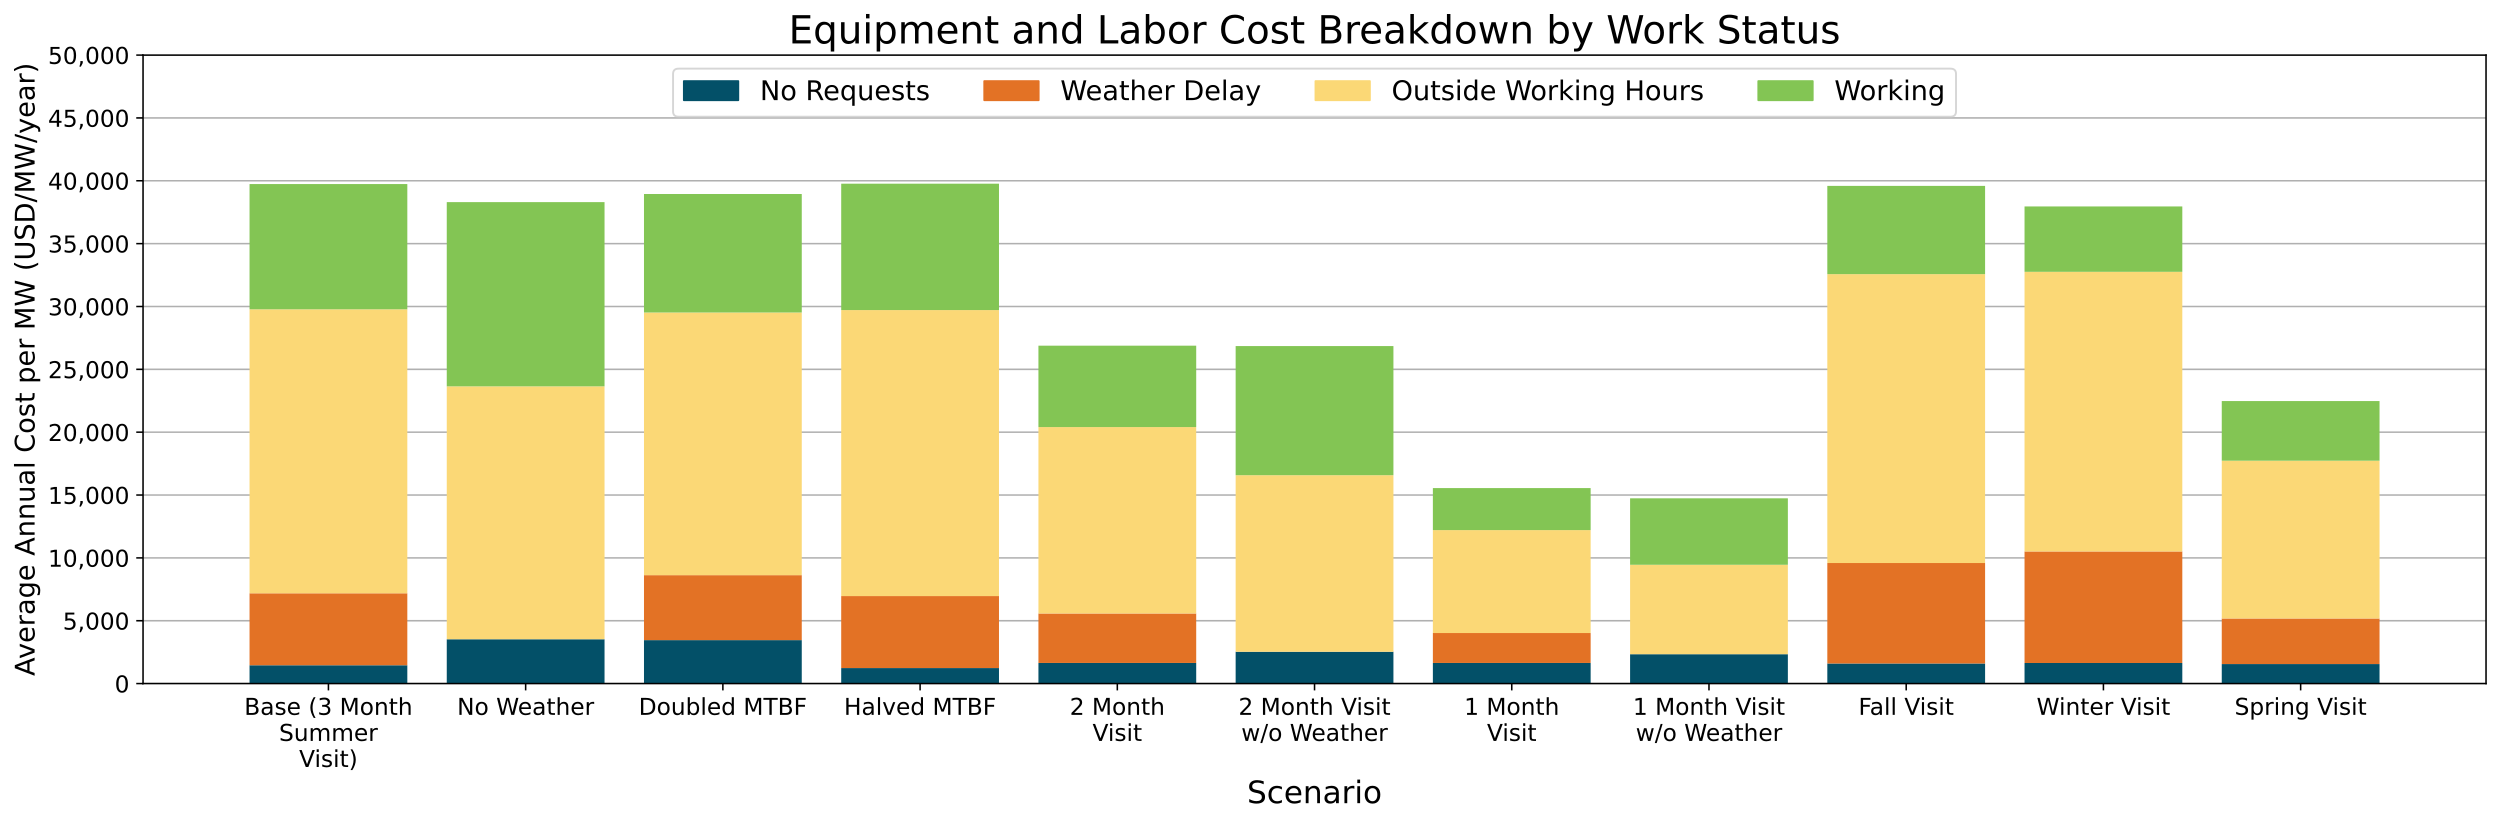 <?xml version="1.0" encoding="utf-8" standalone="no"?>
<!DOCTYPE svg PUBLIC "-//W3C//DTD SVG 1.1//EN"
  "http://www.w3.org/Graphics/SVG/1.1/DTD/svg11.dtd">
<!-- Created with matplotlib (https://matplotlib.org/) -->
<svg height="424.562pt" version="1.1" viewBox="0 0 1288.748 424.562" width="1288.748pt" xmlns="http://www.w3.org/2000/svg" xmlns:xlink="http://www.w3.org/1999/xlink">
 <defs>
  <style type="text/css">
*{stroke-linecap:butt;stroke-linejoin:round;}
  </style>
 </defs>
 <g id="figure_1">
  <g id="patch_1">
   <path d="M 0 424.562
L 1288.748 424.562
L 1288.748 0
L 0 0
z
" style="fill:#ffffff;"/>
  </g>
  <g id="axes_1">
   <g id="patch_2">
    <path d="M 73.738 352.389
L 1281.548 352.389
L 1281.548 28.397
L 73.738 28.397
z
" style="fill:#ffffff;"/>
   </g>
   <g id="matplotlib.axis_1">
    <g id="xtick_1">
     <g id="line2d_1">
      <defs>
       <path d="M 0 0
L 0 3.5
" id="m2d988ddb38" style="stroke:#000000;stroke-width:0.8;"/>
      </defs>
      <g>
       <use style="stroke:#000000;stroke-width:0.8;" x="169.306" xlink:href="#m2d988ddb38" y="352.389"/>
      </g>
     </g>
     <g id="text_1">
      <!-- Base (3 Month -->
      <defs>
       <path d="M 19.672 34.812
L 19.672 8.109
L 35.5 8.109
Q 43.453 8.109 47.281 11.406
Q 51.125 14.703 51.125 21.484
Q 51.125 28.328 47.281 31.562
Q 43.453 34.812 35.5 34.812
z
M 19.672 64.797
L 19.672 42.828
L 34.281 42.828
Q 41.5 42.828 45.031 45.531
Q 48.578 48.25 48.578 53.812
Q 48.578 59.328 45.031 62.062
Q 41.5 64.797 34.281 64.797
z
M 9.812 72.906
L 35.016 72.906
Q 46.297 72.906 52.391 68.219
Q 58.5 63.531 58.5 54.891
Q 58.5 48.188 55.375 44.234
Q 52.25 40.281 46.188 39.312
Q 53.469 37.75 57.5 32.781
Q 61.531 27.828 61.531 20.406
Q 61.531 10.641 54.891 5.312
Q 48.25 0 35.984 0
L 9.812 0
z
" id="DejaVuSans-66"/>
       <path d="M 34.281 27.484
Q 23.391 27.484 19.188 25
Q 14.984 22.516 14.984 16.5
Q 14.984 11.719 18.141 8.906
Q 21.297 6.109 26.703 6.109
Q 34.188 6.109 38.703 11.406
Q 43.219 16.703 43.219 25.484
L 43.219 27.484
z
M 52.203 31.203
L 52.203 0
L 43.219 0
L 43.219 8.297
Q 40.141 3.328 35.547 0.953
Q 30.953 -1.422 24.312 -1.422
Q 15.922 -1.422 10.953 3.297
Q 6 8.016 6 15.922
Q 6 25.141 12.172 29.828
Q 18.359 34.516 30.609 34.516
L 43.219 34.516
L 43.219 35.406
Q 43.219 41.609 39.141 45
Q 35.062 48.391 27.688 48.391
Q 23 48.391 18.547 47.266
Q 14.109 46.141 10.016 43.891
L 10.016 52.203
Q 14.938 54.109 19.578 55.047
Q 24.219 56 28.609 56
Q 40.484 56 46.344 49.844
Q 52.203 43.703 52.203 31.203
z
" id="DejaVuSans-97"/>
       <path d="M 44.281 53.078
L 44.281 44.578
Q 40.484 46.531 36.375 47.5
Q 32.281 48.484 27.875 48.484
Q 21.188 48.484 17.844 46.438
Q 14.5 44.391 14.5 40.281
Q 14.5 37.156 16.891 35.375
Q 19.281 33.594 26.516 31.984
L 29.594 31.297
Q 39.156 29.25 43.188 25.516
Q 47.219 21.781 47.219 15.094
Q 47.219 7.469 41.188 3.016
Q 35.156 -1.422 24.609 -1.422
Q 20.219 -1.422 15.453 -0.562
Q 10.688 0.297 5.422 2
L 5.422 11.281
Q 10.406 8.688 15.234 7.391
Q 20.062 6.109 24.812 6.109
Q 31.156 6.109 34.562 8.281
Q 37.984 10.453 37.984 14.406
Q 37.984 18.062 35.516 20.016
Q 33.062 21.969 24.703 23.781
L 21.578 24.516
Q 13.234 26.266 9.516 29.906
Q 5.812 33.547 5.812 39.891
Q 5.812 47.609 11.281 51.797
Q 16.75 56 26.812 56
Q 31.781 56 36.172 55.266
Q 40.578 54.547 44.281 53.078
z
" id="DejaVuSans-115"/>
       <path d="M 56.203 29.594
L 56.203 25.203
L 14.891 25.203
Q 15.484 15.922 20.484 11.062
Q 25.484 6.203 34.422 6.203
Q 39.594 6.203 44.453 7.469
Q 49.312 8.734 54.109 11.281
L 54.109 2.781
Q 49.266 0.734 44.188 -0.344
Q 39.109 -1.422 33.891 -1.422
Q 20.797 -1.422 13.156 6.188
Q 5.516 13.812 5.516 26.812
Q 5.516 40.234 12.766 48.109
Q 20.016 56 32.328 56
Q 43.359 56 49.781 48.891
Q 56.203 41.797 56.203 29.594
z
M 47.219 32.234
Q 47.125 39.594 43.094 43.984
Q 39.062 48.391 32.422 48.391
Q 24.906 48.391 20.391 44.141
Q 15.875 39.891 15.188 32.172
z
" id="DejaVuSans-101"/>
       <path id="DejaVuSans-32"/>
       <path d="M 31 75.875
Q 24.469 64.656 21.281 53.656
Q 18.109 42.672 18.109 31.391
Q 18.109 20.125 21.312 9.062
Q 24.516 -2 31 -13.188
L 23.188 -13.188
Q 15.875 -1.703 12.234 9.375
Q 8.594 20.453 8.594 31.391
Q 8.594 42.281 12.203 53.312
Q 15.828 64.359 23.188 75.875
z
" id="DejaVuSans-40"/>
       <path d="M 40.578 39.312
Q 47.656 37.797 51.625 33
Q 55.609 28.219 55.609 21.188
Q 55.609 10.406 48.188 4.484
Q 40.766 -1.422 27.094 -1.422
Q 22.516 -1.422 17.656 -0.516
Q 12.797 0.391 7.625 2.203
L 7.625 11.719
Q 11.719 9.328 16.594 8.109
Q 21.484 6.891 26.812 6.891
Q 36.078 6.891 40.938 10.547
Q 45.797 14.203 45.797 21.188
Q 45.797 27.641 41.281 31.266
Q 36.766 34.906 28.719 34.906
L 20.219 34.906
L 20.219 43.016
L 29.109 43.016
Q 36.375 43.016 40.234 45.922
Q 44.094 48.828 44.094 54.297
Q 44.094 59.906 40.109 62.906
Q 36.141 65.922 28.719 65.922
Q 24.656 65.922 20.016 65.031
Q 15.375 64.156 9.812 62.312
L 9.812 71.094
Q 15.438 72.656 20.344 73.438
Q 25.25 74.219 29.594 74.219
Q 40.828 74.219 47.359 69.109
Q 53.906 64.016 53.906 55.328
Q 53.906 49.266 50.438 45.094
Q 46.969 40.922 40.578 39.312
z
" id="DejaVuSans-51"/>
       <path d="M 9.812 72.906
L 24.516 72.906
L 43.109 23.297
L 61.812 72.906
L 76.516 72.906
L 76.516 0
L 66.891 0
L 66.891 64.016
L 48.094 14.016
L 38.188 14.016
L 19.391 64.016
L 19.391 0
L 9.812 0
z
" id="DejaVuSans-77"/>
       <path d="M 30.609 48.391
Q 23.391 48.391 19.188 42.75
Q 14.984 37.109 14.984 27.297
Q 14.984 17.484 19.156 11.844
Q 23.344 6.203 30.609 6.203
Q 37.797 6.203 41.984 11.859
Q 46.188 17.531 46.188 27.297
Q 46.188 37.016 41.984 42.703
Q 37.797 48.391 30.609 48.391
z
M 30.609 56
Q 42.328 56 49.016 48.375
Q 55.719 40.766 55.719 27.297
Q 55.719 13.875 49.016 6.219
Q 42.328 -1.422 30.609 -1.422
Q 18.844 -1.422 12.172 6.219
Q 5.516 13.875 5.516 27.297
Q 5.516 40.766 12.172 48.375
Q 18.844 56 30.609 56
z
" id="DejaVuSans-111"/>
       <path d="M 54.891 33.016
L 54.891 0
L 45.906 0
L 45.906 32.719
Q 45.906 40.484 42.875 44.328
Q 39.844 48.188 33.797 48.188
Q 26.516 48.188 22.312 43.547
Q 18.109 38.922 18.109 30.906
L 18.109 0
L 9.078 0
L 9.078 54.688
L 18.109 54.688
L 18.109 46.188
Q 21.344 51.125 25.703 53.562
Q 30.078 56 35.797 56
Q 45.219 56 50.047 50.172
Q 54.891 44.344 54.891 33.016
z
" id="DejaVuSans-110"/>
       <path d="M 18.312 70.219
L 18.312 54.688
L 36.812 54.688
L 36.812 47.703
L 18.312 47.703
L 18.312 18.016
Q 18.312 11.328 20.141 9.422
Q 21.969 7.516 27.594 7.516
L 36.812 7.516
L 36.812 0
L 27.594 0
Q 17.188 0 13.234 3.875
Q 9.281 7.766 9.281 18.016
L 9.281 47.703
L 2.688 47.703
L 2.688 54.688
L 9.281 54.688
L 9.281 70.219
z
" id="DejaVuSans-116"/>
       <path d="M 54.891 33.016
L 54.891 0
L 45.906 0
L 45.906 32.719
Q 45.906 40.484 42.875 44.328
Q 39.844 48.188 33.797 48.188
Q 26.516 48.188 22.312 43.547
Q 18.109 38.922 18.109 30.906
L 18.109 0
L 9.078 0
L 9.078 75.984
L 18.109 75.984
L 18.109 46.188
Q 21.344 51.125 25.703 53.562
Q 30.078 56 35.797 56
Q 45.219 56 50.047 50.172
Q 54.891 44.344 54.891 33.016
z
" id="DejaVuSans-104"/>
      </defs>
      <g transform="translate(125.917 368.507)scale(0.12 -0.12)">
       <use xlink:href="#DejaVuSans-66"/>
       <use x="68.604" xlink:href="#DejaVuSans-97"/>
       <use x="129.883" xlink:href="#DejaVuSans-115"/>
       <use x="181.982" xlink:href="#DejaVuSans-101"/>
       <use x="243.506" xlink:href="#DejaVuSans-32"/>
       <use x="275.293" xlink:href="#DejaVuSans-40"/>
       <use x="314.307" xlink:href="#DejaVuSans-51"/>
       <use x="377.93" xlink:href="#DejaVuSans-32"/>
       <use x="409.717" xlink:href="#DejaVuSans-77"/>
       <use x="495.996" xlink:href="#DejaVuSans-111"/>
       <use x="557.178" xlink:href="#DejaVuSans-110"/>
       <use x="620.557" xlink:href="#DejaVuSans-116"/>
       <use x="659.766" xlink:href="#DejaVuSans-104"/>
      </g>
      <!-- Summer -->
      <defs>
       <path d="M 53.516 70.516
L 53.516 60.891
Q 47.906 63.578 42.922 64.891
Q 37.938 66.219 33.297 66.219
Q 25.25 66.219 20.875 63.094
Q 16.5 59.969 16.5 54.203
Q 16.5 49.359 19.406 46.891
Q 22.312 44.438 30.422 42.922
L 36.375 41.703
Q 47.406 39.594 52.656 34.297
Q 57.906 29 57.906 20.125
Q 57.906 9.516 50.797 4.047
Q 43.703 -1.422 29.984 -1.422
Q 24.812 -1.422 18.969 -0.25
Q 13.141 0.922 6.891 3.219
L 6.891 13.375
Q 12.891 10.016 18.656 8.297
Q 24.422 6.594 29.984 6.594
Q 38.422 6.594 43.016 9.906
Q 47.609 13.234 47.609 19.391
Q 47.609 24.75 44.312 27.781
Q 41.016 30.812 33.5 32.328
L 27.484 33.5
Q 16.453 35.688 11.516 40.375
Q 6.594 45.062 6.594 53.422
Q 6.594 63.094 13.406 68.656
Q 20.219 74.219 32.172 74.219
Q 37.312 74.219 42.625 73.281
Q 47.953 72.359 53.516 70.516
z
" id="DejaVuSans-83"/>
       <path d="M 8.5 21.578
L 8.5 54.688
L 17.484 54.688
L 17.484 21.922
Q 17.484 14.156 20.5 10.266
Q 23.531 6.391 29.594 6.391
Q 36.859 6.391 41.078 11.031
Q 45.312 15.672 45.312 23.688
L 45.312 54.688
L 54.297 54.688
L 54.297 0
L 45.312 0
L 45.312 8.406
Q 42.047 3.422 37.719 1
Q 33.406 -1.422 27.688 -1.422
Q 18.266 -1.422 13.375 4.438
Q 8.5 10.297 8.5 21.578
z
M 31.109 56
z
" id="DejaVuSans-117"/>
       <path d="M 52 44.188
Q 55.375 50.25 60.062 53.125
Q 64.75 56 71.094 56
Q 79.641 56 84.281 50.016
Q 88.922 44.047 88.922 33.016
L 88.922 0
L 79.891 0
L 79.891 32.719
Q 79.891 40.578 77.094 44.375
Q 74.312 48.188 68.609 48.188
Q 61.625 48.188 57.562 43.547
Q 53.516 38.922 53.516 30.906
L 53.516 0
L 44.484 0
L 44.484 32.719
Q 44.484 40.625 41.703 44.406
Q 38.922 48.188 33.109 48.188
Q 26.219 48.188 22.156 43.531
Q 18.109 38.875 18.109 30.906
L 18.109 0
L 9.078 0
L 9.078 54.688
L 18.109 54.688
L 18.109 46.188
Q 21.188 51.219 25.484 53.609
Q 29.781 56 35.688 56
Q 41.656 56 45.828 52.969
Q 50 49.953 52 44.188
z
" id="DejaVuSans-109"/>
       <path d="M 41.109 46.297
Q 39.594 47.172 37.812 47.578
Q 36.031 48 33.891 48
Q 26.266 48 22.188 43.047
Q 18.109 38.094 18.109 28.812
L 18.109 0
L 9.078 0
L 9.078 54.688
L 18.109 54.688
L 18.109 46.188
Q 20.953 51.172 25.484 53.578
Q 30.031 56 36.531 56
Q 37.453 56 38.578 55.875
Q 39.703 55.766 41.062 55.516
z
" id="DejaVuSans-114"/>
      </defs>
      <g transform="translate(143.847 381.944)scale(0.12 -0.12)">
       <use xlink:href="#DejaVuSans-83"/>
       <use x="63.477" xlink:href="#DejaVuSans-117"/>
       <use x="126.855" xlink:href="#DejaVuSans-109"/>
       <use x="224.268" xlink:href="#DejaVuSans-109"/>
       <use x="321.68" xlink:href="#DejaVuSans-101"/>
       <use x="383.203" xlink:href="#DejaVuSans-114"/>
      </g>
      <!-- Visit) -->
      <defs>
       <path d="M 28.609 0
L 0.781 72.906
L 11.078 72.906
L 34.188 11.531
L 57.328 72.906
L 67.578 72.906
L 39.797 0
z
" id="DejaVuSans-86"/>
       <path d="M 9.422 54.688
L 18.406 54.688
L 18.406 0
L 9.422 0
z
M 9.422 75.984
L 18.406 75.984
L 18.406 64.594
L 9.422 64.594
z
" id="DejaVuSans-105"/>
       <path d="M 8.016 75.875
L 15.828 75.875
Q 23.141 64.359 26.781 53.312
Q 30.422 42.281 30.422 31.391
Q 30.422 20.453 26.781 9.375
Q 23.141 -1.703 15.828 -13.188
L 8.016 -13.188
Q 14.5 -2 17.703 9.062
Q 20.906 20.125 20.906 31.391
Q 20.906 42.672 17.703 53.656
Q 14.5 64.656 8.016 75.875
z
" id="DejaVuSans-41"/>
      </defs>
      <g transform="translate(154.184 395.382)scale(0.12 -0.12)">
       <use xlink:href="#DejaVuSans-86"/>
       <use x="66.158" xlink:href="#DejaVuSans-105"/>
       <use x="93.941" xlink:href="#DejaVuSans-115"/>
       <use x="146.041" xlink:href="#DejaVuSans-105"/>
       <use x="173.824" xlink:href="#DejaVuSans-116"/>
       <use x="213.033" xlink:href="#DejaVuSans-41"/>
      </g>
     </g>
    </g>
    <g id="xtick_2">
     <g id="line2d_2">
      <g>
       <use style="stroke:#000000;stroke-width:0.8;" x="270.973" xlink:href="#m2d988ddb38" y="352.389"/>
      </g>
     </g>
     <g id="text_2">
      <!-- No Weather -->
      <defs>
       <path d="M 9.812 72.906
L 23.094 72.906
L 55.422 11.922
L 55.422 72.906
L 64.984 72.906
L 64.984 0
L 51.703 0
L 19.391 60.984
L 19.391 0
L 9.812 0
z
" id="DejaVuSans-78"/>
       <path d="M 3.328 72.906
L 13.281 72.906
L 28.609 11.281
L 43.891 72.906
L 54.984 72.906
L 70.312 11.281
L 85.594 72.906
L 95.609 72.906
L 77.297 0
L 64.891 0
L 49.516 63.281
L 33.984 0
L 21.578 0
z
" id="DejaVuSans-87"/>
      </defs>
      <g transform="translate(235.644 368.507)scale(0.12 -0.12)">
       <use xlink:href="#DejaVuSans-78"/>
       <use x="74.805" xlink:href="#DejaVuSans-111"/>
       <use x="135.986" xlink:href="#DejaVuSans-32"/>
       <use x="167.773" xlink:href="#DejaVuSans-87"/>
       <use x="260.775" xlink:href="#DejaVuSans-101"/>
       <use x="322.299" xlink:href="#DejaVuSans-97"/>
       <use x="383.578" xlink:href="#DejaVuSans-116"/>
       <use x="422.787" xlink:href="#DejaVuSans-104"/>
       <use x="486.166" xlink:href="#DejaVuSans-101"/>
       <use x="547.689" xlink:href="#DejaVuSans-114"/>
      </g>
     </g>
    </g>
    <g id="xtick_3">
     <g id="line2d_3">
      <g>
       <use style="stroke:#000000;stroke-width:0.8;" x="372.641" xlink:href="#m2d988ddb38" y="352.389"/>
      </g>
     </g>
     <g id="text_3">
      <!-- Doubled MTBF -->
      <defs>
       <path d="M 19.672 64.797
L 19.672 8.109
L 31.594 8.109
Q 46.688 8.109 53.688 14.938
Q 60.688 21.781 60.688 36.531
Q 60.688 51.172 53.688 57.984
Q 46.688 64.797 31.594 64.797
z
M 9.812 72.906
L 30.078 72.906
Q 51.266 72.906 61.172 64.094
Q 71.094 55.281 71.094 36.531
Q 71.094 17.672 61.125 8.828
Q 51.172 0 30.078 0
L 9.812 0
z
" id="DejaVuSans-68"/>
       <path d="M 48.688 27.297
Q 48.688 37.203 44.609 42.844
Q 40.531 48.484 33.406 48.484
Q 26.266 48.484 22.188 42.844
Q 18.109 37.203 18.109 27.297
Q 18.109 17.391 22.188 11.75
Q 26.266 6.109 33.406 6.109
Q 40.531 6.109 44.609 11.75
Q 48.688 17.391 48.688 27.297
z
M 18.109 46.391
Q 20.953 51.266 25.266 53.625
Q 29.594 56 35.594 56
Q 45.562 56 51.781 48.094
Q 58.016 40.188 58.016 27.297
Q 58.016 14.406 51.781 6.484
Q 45.562 -1.422 35.594 -1.422
Q 29.594 -1.422 25.266 0.953
Q 20.953 3.328 18.109 8.203
L 18.109 0
L 9.078 0
L 9.078 75.984
L 18.109 75.984
z
" id="DejaVuSans-98"/>
       <path d="M 9.422 75.984
L 18.406 75.984
L 18.406 0
L 9.422 0
z
" id="DejaVuSans-108"/>
       <path d="M 45.406 46.391
L 45.406 75.984
L 54.391 75.984
L 54.391 0
L 45.406 0
L 45.406 8.203
Q 42.578 3.328 38.25 0.953
Q 33.938 -1.422 27.875 -1.422
Q 17.969 -1.422 11.734 6.484
Q 5.516 14.406 5.516 27.297
Q 5.516 40.188 11.734 48.094
Q 17.969 56 27.875 56
Q 33.938 56 38.25 53.625
Q 42.578 51.266 45.406 46.391
z
M 14.797 27.297
Q 14.797 17.391 18.875 11.75
Q 22.953 6.109 30.078 6.109
Q 37.203 6.109 41.297 11.75
Q 45.406 17.391 45.406 27.297
Q 45.406 37.203 41.297 42.844
Q 37.203 48.484 30.078 48.484
Q 22.953 48.484 18.875 42.844
Q 14.797 37.203 14.797 27.297
z
" id="DejaVuSans-100"/>
       <path d="M -0.297 72.906
L 61.375 72.906
L 61.375 64.594
L 35.5 64.594
L 35.5 0
L 25.594 0
L 25.594 64.594
L -0.297 64.594
z
" id="DejaVuSans-84"/>
       <path d="M 9.812 72.906
L 51.703 72.906
L 51.703 64.594
L 19.672 64.594
L 19.672 43.109
L 48.578 43.109
L 48.578 34.812
L 19.672 34.812
L 19.672 0
L 9.812 0
z
" id="DejaVuSans-70"/>
      </defs>
      <g transform="translate(329.254 368.507)scale(0.12 -0.12)">
       <use xlink:href="#DejaVuSans-68"/>
       <use x="77.002" xlink:href="#DejaVuSans-111"/>
       <use x="138.184" xlink:href="#DejaVuSans-117"/>
       <use x="201.562" xlink:href="#DejaVuSans-98"/>
       <use x="265.039" xlink:href="#DejaVuSans-108"/>
       <use x="292.822" xlink:href="#DejaVuSans-101"/>
       <use x="354.346" xlink:href="#DejaVuSans-100"/>
       <use x="417.822" xlink:href="#DejaVuSans-32"/>
       <use x="449.609" xlink:href="#DejaVuSans-77"/>
       <use x="535.889" xlink:href="#DejaVuSans-84"/>
       <use x="596.973" xlink:href="#DejaVuSans-66"/>
       <use x="665.576" xlink:href="#DejaVuSans-70"/>
      </g>
     </g>
    </g>
    <g id="xtick_4">
     <g id="line2d_4">
      <g>
       <use style="stroke:#000000;stroke-width:0.8;" x="474.308" xlink:href="#m2d988ddb38" y="352.389"/>
      </g>
     </g>
     <g id="text_4">
      <!-- Halved MTBF -->
      <defs>
       <path d="M 9.812 72.906
L 19.672 72.906
L 19.672 43.016
L 55.516 43.016
L 55.516 72.906
L 65.375 72.906
L 65.375 0
L 55.516 0
L 55.516 34.719
L 19.672 34.719
L 19.672 0
L 9.812 0
z
" id="DejaVuSans-72"/>
       <path d="M 2.984 54.688
L 12.5 54.688
L 29.594 8.797
L 46.688 54.688
L 56.203 54.688
L 35.688 0
L 23.484 0
z
" id="DejaVuSans-118"/>
      </defs>
      <g transform="translate(435.084 368.507)scale(0.12 -0.12)">
       <use xlink:href="#DejaVuSans-72"/>
       <use x="75.195" xlink:href="#DejaVuSans-97"/>
       <use x="136.475" xlink:href="#DejaVuSans-108"/>
       <use x="164.258" xlink:href="#DejaVuSans-118"/>
       <use x="223.438" xlink:href="#DejaVuSans-101"/>
       <use x="284.961" xlink:href="#DejaVuSans-100"/>
       <use x="348.438" xlink:href="#DejaVuSans-32"/>
       <use x="380.225" xlink:href="#DejaVuSans-77"/>
       <use x="466.504" xlink:href="#DejaVuSans-84"/>
       <use x="527.588" xlink:href="#DejaVuSans-66"/>
       <use x="596.191" xlink:href="#DejaVuSans-70"/>
      </g>
     </g>
    </g>
    <g id="xtick_5">
     <g id="line2d_5">
      <g>
       <use style="stroke:#000000;stroke-width:0.8;" x="575.976" xlink:href="#m2d988ddb38" y="352.389"/>
      </g>
     </g>
     <g id="text_5">
      <!-- 2 Month -->
      <defs>
       <path d="M 19.188 8.297
L 53.609 8.297
L 53.609 0
L 7.328 0
L 7.328 8.297
Q 12.938 14.109 22.625 23.891
Q 32.328 33.688 34.812 36.531
Q 39.547 41.844 41.422 45.531
Q 43.312 49.219 43.312 52.781
Q 43.312 58.594 39.234 62.25
Q 35.156 65.922 28.609 65.922
Q 23.969 65.922 18.812 64.312
Q 13.672 62.703 7.812 59.422
L 7.812 69.391
Q 13.766 71.781 18.938 73
Q 24.125 74.219 28.422 74.219
Q 39.75 74.219 46.484 68.547
Q 53.219 62.891 53.219 53.422
Q 53.219 48.922 51.531 44.891
Q 49.859 40.875 45.406 35.406
Q 44.188 33.984 37.641 27.219
Q 31.109 20.453 19.188 8.297
z
" id="DejaVuSans-50"/>
      </defs>
      <g transform="translate(551.446 368.507)scale(0.12 -0.12)">
       <use xlink:href="#DejaVuSans-50"/>
       <use x="63.623" xlink:href="#DejaVuSans-32"/>
       <use x="95.41" xlink:href="#DejaVuSans-77"/>
       <use x="181.689" xlink:href="#DejaVuSans-111"/>
       <use x="242.871" xlink:href="#DejaVuSans-110"/>
       <use x="306.25" xlink:href="#DejaVuSans-116"/>
       <use x="345.459" xlink:href="#DejaVuSans-104"/>
      </g>
      <!-- Visit -->
      <g transform="translate(563.195 381.944)scale(0.12 -0.12)">
       <use xlink:href="#DejaVuSans-86"/>
       <use x="66.158" xlink:href="#DejaVuSans-105"/>
       <use x="93.941" xlink:href="#DejaVuSans-115"/>
       <use x="146.041" xlink:href="#DejaVuSans-105"/>
       <use x="173.824" xlink:href="#DejaVuSans-116"/>
      </g>
     </g>
    </g>
    <g id="xtick_6">
     <g id="line2d_6">
      <g>
       <use style="stroke:#000000;stroke-width:0.8;" x="677.643" xlink:href="#m2d988ddb38" y="352.389"/>
      </g>
     </g>
     <g id="text_6">
      <!-- 2 Month Visit -->
      <g transform="translate(638.426 368.507)scale(0.12 -0.12)">
       <use xlink:href="#DejaVuSans-50"/>
       <use x="63.623" xlink:href="#DejaVuSans-32"/>
       <use x="95.41" xlink:href="#DejaVuSans-77"/>
       <use x="181.689" xlink:href="#DejaVuSans-111"/>
       <use x="242.871" xlink:href="#DejaVuSans-110"/>
       <use x="306.25" xlink:href="#DejaVuSans-116"/>
       <use x="345.459" xlink:href="#DejaVuSans-104"/>
       <use x="408.838" xlink:href="#DejaVuSans-32"/>
       <use x="440.625" xlink:href="#DejaVuSans-86"/>
       <use x="506.783" xlink:href="#DejaVuSans-105"/>
       <use x="534.566" xlink:href="#DejaVuSans-115"/>
       <use x="586.666" xlink:href="#DejaVuSans-105"/>
       <use x="614.449" xlink:href="#DejaVuSans-116"/>
      </g>
      <!-- w/o Weather -->
      <defs>
       <path d="M 4.203 54.688
L 13.188 54.688
L 24.422 12.016
L 35.594 54.688
L 46.188 54.688
L 57.422 12.016
L 68.609 54.688
L 77.594 54.688
L 63.281 0
L 52.688 0
L 40.922 44.828
L 29.109 0
L 18.5 0
z
" id="DejaVuSans-119"/>
       <path d="M 25.391 72.906
L 33.688 72.906
L 8.297 -9.281
L 0 -9.281
z
" id="DejaVuSans-47"/>
      </defs>
      <g transform="translate(639.875 381.944)scale(0.12 -0.12)">
       <use xlink:href="#DejaVuSans-119"/>
       <use x="81.787" xlink:href="#DejaVuSans-47"/>
       <use x="115.479" xlink:href="#DejaVuSans-111"/>
       <use x="176.66" xlink:href="#DejaVuSans-32"/>
       <use x="208.447" xlink:href="#DejaVuSans-87"/>
       <use x="301.449" xlink:href="#DejaVuSans-101"/>
       <use x="362.973" xlink:href="#DejaVuSans-97"/>
       <use x="424.252" xlink:href="#DejaVuSans-116"/>
       <use x="463.461" xlink:href="#DejaVuSans-104"/>
       <use x="526.84" xlink:href="#DejaVuSans-101"/>
       <use x="588.363" xlink:href="#DejaVuSans-114"/>
      </g>
     </g>
    </g>
    <g id="xtick_7">
     <g id="line2d_7">
      <g>
       <use style="stroke:#000000;stroke-width:0.8;" x="779.311" xlink:href="#m2d988ddb38" y="352.389"/>
      </g>
     </g>
     <g id="text_7">
      <!-- 1 Month -->
      <defs>
       <path d="M 12.406 8.297
L 28.516 8.297
L 28.516 63.922
L 10.984 60.406
L 10.984 69.391
L 28.422 72.906
L 38.281 72.906
L 38.281 8.297
L 54.391 8.297
L 54.391 0
L 12.406 0
z
" id="DejaVuSans-49"/>
      </defs>
      <g transform="translate(754.781 368.507)scale(0.12 -0.12)">
       <use xlink:href="#DejaVuSans-49"/>
       <use x="63.623" xlink:href="#DejaVuSans-32"/>
       <use x="95.41" xlink:href="#DejaVuSans-77"/>
       <use x="181.689" xlink:href="#DejaVuSans-111"/>
       <use x="242.871" xlink:href="#DejaVuSans-110"/>
       <use x="306.25" xlink:href="#DejaVuSans-116"/>
       <use x="345.459" xlink:href="#DejaVuSans-104"/>
      </g>
      <!-- Visit -->
      <g transform="translate(766.53 381.944)scale(0.12 -0.12)">
       <use xlink:href="#DejaVuSans-86"/>
       <use x="66.158" xlink:href="#DejaVuSans-105"/>
       <use x="93.941" xlink:href="#DejaVuSans-115"/>
       <use x="146.041" xlink:href="#DejaVuSans-105"/>
       <use x="173.824" xlink:href="#DejaVuSans-116"/>
      </g>
     </g>
    </g>
    <g id="xtick_8">
     <g id="line2d_8">
      <g>
       <use style="stroke:#000000;stroke-width:0.8;" x="880.978" xlink:href="#m2d988ddb38" y="352.389"/>
      </g>
     </g>
     <g id="text_8">
      <!-- 1 Month Visit -->
      <g transform="translate(841.761 368.507)scale(0.12 -0.12)">
       <use xlink:href="#DejaVuSans-49"/>
       <use x="63.623" xlink:href="#DejaVuSans-32"/>
       <use x="95.41" xlink:href="#DejaVuSans-77"/>
       <use x="181.689" xlink:href="#DejaVuSans-111"/>
       <use x="242.871" xlink:href="#DejaVuSans-110"/>
       <use x="306.25" xlink:href="#DejaVuSans-116"/>
       <use x="345.459" xlink:href="#DejaVuSans-104"/>
       <use x="408.838" xlink:href="#DejaVuSans-32"/>
       <use x="440.625" xlink:href="#DejaVuSans-86"/>
       <use x="506.783" xlink:href="#DejaVuSans-105"/>
       <use x="534.566" xlink:href="#DejaVuSans-115"/>
       <use x="586.666" xlink:href="#DejaVuSans-105"/>
       <use x="614.449" xlink:href="#DejaVuSans-116"/>
      </g>
      <!-- w/o Weather -->
      <g transform="translate(843.21 381.944)scale(0.12 -0.12)">
       <use xlink:href="#DejaVuSans-119"/>
       <use x="81.787" xlink:href="#DejaVuSans-47"/>
       <use x="115.479" xlink:href="#DejaVuSans-111"/>
       <use x="176.66" xlink:href="#DejaVuSans-32"/>
       <use x="208.447" xlink:href="#DejaVuSans-87"/>
       <use x="301.449" xlink:href="#DejaVuSans-101"/>
       <use x="362.973" xlink:href="#DejaVuSans-97"/>
       <use x="424.252" xlink:href="#DejaVuSans-116"/>
       <use x="463.461" xlink:href="#DejaVuSans-104"/>
       <use x="526.84" xlink:href="#DejaVuSans-101"/>
       <use x="588.363" xlink:href="#DejaVuSans-114"/>
      </g>
     </g>
    </g>
    <g id="xtick_9">
     <g id="line2d_9">
      <g>
       <use style="stroke:#000000;stroke-width:0.8;" x="982.646" xlink:href="#m2d988ddb38" y="352.389"/>
      </g>
     </g>
     <g id="text_9">
      <!-- Fall Visit -->
      <g transform="translate(958.044 368.507)scale(0.12 -0.12)">
       <use xlink:href="#DejaVuSans-70"/>
       <use x="48.395" xlink:href="#DejaVuSans-97"/>
       <use x="109.674" xlink:href="#DejaVuSans-108"/>
       <use x="137.457" xlink:href="#DejaVuSans-108"/>
       <use x="165.24" xlink:href="#DejaVuSans-32"/>
       <use x="197.027" xlink:href="#DejaVuSans-86"/>
       <use x="263.186" xlink:href="#DejaVuSans-105"/>
       <use x="290.969" xlink:href="#DejaVuSans-115"/>
       <use x="343.068" xlink:href="#DejaVuSans-105"/>
       <use x="370.852" xlink:href="#DejaVuSans-116"/>
      </g>
     </g>
    </g>
    <g id="xtick_10">
     <g id="line2d_10">
      <g>
       <use style="stroke:#000000;stroke-width:0.8;" x="1084.313" xlink:href="#m2d988ddb38" y="352.389"/>
      </g>
     </g>
     <g id="text_10">
      <!-- Winter Visit -->
      <g transform="translate(1049.848 368.507)scale(0.12 -0.12)">
       <use xlink:href="#DejaVuSans-87"/>
       <use x="96.627" xlink:href="#DejaVuSans-105"/>
       <use x="124.41" xlink:href="#DejaVuSans-110"/>
       <use x="187.789" xlink:href="#DejaVuSans-116"/>
       <use x="226.998" xlink:href="#DejaVuSans-101"/>
       <use x="288.521" xlink:href="#DejaVuSans-114"/>
       <use x="329.635" xlink:href="#DejaVuSans-32"/>
       <use x="361.422" xlink:href="#DejaVuSans-86"/>
       <use x="427.58" xlink:href="#DejaVuSans-105"/>
       <use x="455.363" xlink:href="#DejaVuSans-115"/>
       <use x="507.463" xlink:href="#DejaVuSans-105"/>
       <use x="535.246" xlink:href="#DejaVuSans-116"/>
      </g>
     </g>
    </g>
    <g id="xtick_11">
     <g id="line2d_11">
      <g>
       <use style="stroke:#000000;stroke-width:0.8;" x="1185.981" xlink:href="#m2d988ddb38" y="352.389"/>
      </g>
     </g>
     <g id="text_11">
      <!-- Spring Visit -->
      <defs>
       <path d="M 18.109 8.203
L 18.109 -20.797
L 9.078 -20.797
L 9.078 54.688
L 18.109 54.688
L 18.109 46.391
Q 20.953 51.266 25.266 53.625
Q 29.594 56 35.594 56
Q 45.562 56 51.781 48.094
Q 58.016 40.188 58.016 27.297
Q 58.016 14.406 51.781 6.484
Q 45.562 -1.422 35.594 -1.422
Q 29.594 -1.422 25.266 0.953
Q 20.953 3.328 18.109 8.203
z
M 48.688 27.297
Q 48.688 37.203 44.609 42.844
Q 40.531 48.484 33.406 48.484
Q 26.266 48.484 22.188 42.844
Q 18.109 37.203 18.109 27.297
Q 18.109 17.391 22.188 11.75
Q 26.266 6.109 33.406 6.109
Q 40.531 6.109 44.609 11.75
Q 48.688 17.391 48.688 27.297
z
" id="DejaVuSans-112"/>
       <path d="M 45.406 27.984
Q 45.406 37.75 41.375 43.109
Q 37.359 48.484 30.078 48.484
Q 22.859 48.484 18.828 43.109
Q 14.797 37.75 14.797 27.984
Q 14.797 18.266 18.828 12.891
Q 22.859 7.516 30.078 7.516
Q 37.359 7.516 41.375 12.891
Q 45.406 18.266 45.406 27.984
z
M 54.391 6.781
Q 54.391 -7.172 48.188 -13.984
Q 42 -20.797 29.203 -20.797
Q 24.469 -20.797 20.266 -20.094
Q 16.062 -19.391 12.109 -17.922
L 12.109 -9.188
Q 16.062 -11.328 19.922 -12.344
Q 23.781 -13.375 27.781 -13.375
Q 36.625 -13.375 41.016 -8.766
Q 45.406 -4.156 45.406 5.172
L 45.406 9.625
Q 42.625 4.781 38.281 2.391
Q 33.938 0 27.875 0
Q 17.828 0 11.672 7.656
Q 5.516 15.328 5.516 27.984
Q 5.516 40.672 11.672 48.328
Q 17.828 56 27.875 56
Q 33.938 56 38.281 53.609
Q 42.625 51.219 45.406 46.391
L 45.406 54.688
L 54.391 54.688
z
" id="DejaVuSans-103"/>
      </defs>
      <g transform="translate(1151.93 368.507)scale(0.12 -0.12)">
       <use xlink:href="#DejaVuSans-83"/>
       <use x="63.477" xlink:href="#DejaVuSans-112"/>
       <use x="126.953" xlink:href="#DejaVuSans-114"/>
       <use x="168.066" xlink:href="#DejaVuSans-105"/>
       <use x="195.85" xlink:href="#DejaVuSans-110"/>
       <use x="259.229" xlink:href="#DejaVuSans-103"/>
       <use x="322.705" xlink:href="#DejaVuSans-32"/>
       <use x="354.492" xlink:href="#DejaVuSans-86"/>
       <use x="420.65" xlink:href="#DejaVuSans-105"/>
       <use x="448.434" xlink:href="#DejaVuSans-115"/>
       <use x="500.533" xlink:href="#DejaVuSans-105"/>
       <use x="528.316" xlink:href="#DejaVuSans-116"/>
      </g>
     </g>
    </g>
    <g id="text_12">
     <!-- Scenario -->
     <defs>
      <path d="M 48.781 52.594
L 48.781 44.188
Q 44.969 46.297 41.141 47.344
Q 37.312 48.391 33.406 48.391
Q 24.656 48.391 19.812 42.844
Q 14.984 37.312 14.984 27.297
Q 14.984 17.281 19.812 11.734
Q 24.656 6.203 33.406 6.203
Q 37.312 6.203 41.141 7.25
Q 44.969 8.297 48.781 10.406
L 48.781 2.094
Q 45.016 0.344 40.984 -0.531
Q 36.969 -1.422 32.422 -1.422
Q 20.062 -1.422 12.781 6.344
Q 5.516 14.109 5.516 27.297
Q 5.516 40.672 12.859 48.328
Q 20.219 56 33.016 56
Q 37.156 56 41.109 55.141
Q 45.062 54.297 48.781 52.594
z
" id="DejaVuSans-99"/>
     </defs>
     <g transform="translate(642.864 414.035)scale(0.16 -0.16)">
      <use xlink:href="#DejaVuSans-83"/>
      <use x="63.477" xlink:href="#DejaVuSans-99"/>
      <use x="118.457" xlink:href="#DejaVuSans-101"/>
      <use x="179.98" xlink:href="#DejaVuSans-110"/>
      <use x="243.359" xlink:href="#DejaVuSans-97"/>
      <use x="304.639" xlink:href="#DejaVuSans-114"/>
      <use x="345.752" xlink:href="#DejaVuSans-105"/>
      <use x="373.535" xlink:href="#DejaVuSans-111"/>
     </g>
    </g>
   </g>
   <g id="matplotlib.axis_2">
    <g id="ytick_1">
     <g id="line2d_12">
      <path clip-path="url(#p54cef2cf73)" d="M 73.738 352.389
L 1281.548 352.389
" style="fill:none;stroke:#b0b0b0;stroke-linecap:square;stroke-width:0.8;"/>
     </g>
     <g id="line2d_13">
      <defs>
       <path d="M 0 0
L -3.5 0
" id="mb94a3f7ee2" style="stroke:#000000;stroke-width:0.8;"/>
      </defs>
      <g>
       <use style="stroke:#000000;stroke-width:0.8;" x="73.738" xlink:href="#mb94a3f7ee2" y="352.389"/>
      </g>
     </g>
     <g id="text_13">
      <!-- 0 -->
      <defs>
       <path d="M 31.781 66.406
Q 24.172 66.406 20.328 58.906
Q 16.5 51.422 16.5 36.375
Q 16.5 21.391 20.328 13.891
Q 24.172 6.391 31.781 6.391
Q 39.453 6.391 43.281 13.891
Q 47.125 21.391 47.125 36.375
Q 47.125 51.422 43.281 58.906
Q 39.453 66.406 31.781 66.406
z
M 31.781 74.219
Q 44.047 74.219 50.516 64.516
Q 56.984 54.828 56.984 36.375
Q 56.984 17.969 50.516 8.266
Q 44.047 -1.422 31.781 -1.422
Q 19.531 -1.422 13.062 8.266
Q 6.594 17.969 6.594 36.375
Q 6.594 54.828 13.062 64.516
Q 19.531 74.219 31.781 74.219
z
" id="DejaVuSans-48"/>
      </defs>
      <g transform="translate(59.103 356.948)scale(0.12 -0.12)">
       <use xlink:href="#DejaVuSans-48"/>
      </g>
     </g>
    </g>
    <g id="ytick_2">
     <g id="line2d_14">
      <path clip-path="url(#p54cef2cf73)" d="M 73.738 319.99
L 1281.548 319.99
" style="fill:none;stroke:#b0b0b0;stroke-linecap:square;stroke-width:0.8;"/>
     </g>
     <g id="line2d_15">
      <g>
       <use style="stroke:#000000;stroke-width:0.8;" x="73.738" xlink:href="#mb94a3f7ee2" y="319.99"/>
      </g>
     </g>
     <g id="text_14">
      <!-- 5,000 -->
      <defs>
       <path d="M 10.797 72.906
L 49.516 72.906
L 49.516 64.594
L 19.828 64.594
L 19.828 46.734
Q 21.969 47.469 24.109 47.828
Q 26.266 48.188 28.422 48.188
Q 40.625 48.188 47.75 41.5
Q 54.891 34.812 54.891 23.391
Q 54.891 11.625 47.562 5.094
Q 40.234 -1.422 26.906 -1.422
Q 22.312 -1.422 17.547 -0.641
Q 12.797 0.141 7.719 1.703
L 7.719 11.625
Q 12.109 9.234 16.797 8.062
Q 21.484 6.891 26.703 6.891
Q 35.156 6.891 40.078 11.328
Q 45.016 15.766 45.016 23.391
Q 45.016 31 40.078 35.438
Q 35.156 39.891 26.703 39.891
Q 22.75 39.891 18.812 39.016
Q 14.891 38.141 10.797 36.281
z
" id="DejaVuSans-53"/>
       <path d="M 11.719 12.406
L 22.016 12.406
L 22.016 4
L 14.016 -11.625
L 7.719 -11.625
L 11.719 4
z
" id="DejaVuSans-44"/>
      </defs>
      <g transform="translate(32.384 324.549)scale(0.12 -0.12)">
       <use xlink:href="#DejaVuSans-53"/>
       <use x="63.623" xlink:href="#DejaVuSans-44"/>
       <use x="95.41" xlink:href="#DejaVuSans-48"/>
       <use x="159.033" xlink:href="#DejaVuSans-48"/>
       <use x="222.656" xlink:href="#DejaVuSans-48"/>
      </g>
     </g>
    </g>
    <g id="ytick_3">
     <g id="line2d_16">
      <path clip-path="url(#p54cef2cf73)" d="M 73.738 287.59
L 1281.548 287.59
" style="fill:none;stroke:#b0b0b0;stroke-linecap:square;stroke-width:0.8;"/>
     </g>
     <g id="line2d_17">
      <g>
       <use style="stroke:#000000;stroke-width:0.8;" x="73.738" xlink:href="#mb94a3f7ee2" y="287.59"/>
      </g>
     </g>
     <g id="text_15">
      <!-- 10,000 -->
      <g transform="translate(24.749 292.15)scale(0.12 -0.12)">
       <use xlink:href="#DejaVuSans-49"/>
       <use x="63.623" xlink:href="#DejaVuSans-48"/>
       <use x="127.246" xlink:href="#DejaVuSans-44"/>
       <use x="159.033" xlink:href="#DejaVuSans-48"/>
       <use x="222.656" xlink:href="#DejaVuSans-48"/>
       <use x="286.279" xlink:href="#DejaVuSans-48"/>
      </g>
     </g>
    </g>
    <g id="ytick_4">
     <g id="line2d_18">
      <path clip-path="url(#p54cef2cf73)" d="M 73.738 255.191
L 1281.548 255.191
" style="fill:none;stroke:#b0b0b0;stroke-linecap:square;stroke-width:0.8;"/>
     </g>
     <g id="line2d_19">
      <g>
       <use style="stroke:#000000;stroke-width:0.8;" x="73.738" xlink:href="#mb94a3f7ee2" y="255.191"/>
      </g>
     </g>
     <g id="text_16">
      <!-- 15,000 -->
      <g transform="translate(24.749 259.75)scale(0.12 -0.12)">
       <use xlink:href="#DejaVuSans-49"/>
       <use x="63.623" xlink:href="#DejaVuSans-53"/>
       <use x="127.246" xlink:href="#DejaVuSans-44"/>
       <use x="159.033" xlink:href="#DejaVuSans-48"/>
       <use x="222.656" xlink:href="#DejaVuSans-48"/>
       <use x="286.279" xlink:href="#DejaVuSans-48"/>
      </g>
     </g>
    </g>
    <g id="ytick_5">
     <g id="line2d_20">
      <path clip-path="url(#p54cef2cf73)" d="M 73.738 222.792
L 1281.548 222.792
" style="fill:none;stroke:#b0b0b0;stroke-linecap:square;stroke-width:0.8;"/>
     </g>
     <g id="line2d_21">
      <g>
       <use style="stroke:#000000;stroke-width:0.8;" x="73.738" xlink:href="#mb94a3f7ee2" y="222.792"/>
      </g>
     </g>
     <g id="text_17">
      <!-- 20,000 -->
      <g transform="translate(24.749 227.351)scale(0.12 -0.12)">
       <use xlink:href="#DejaVuSans-50"/>
       <use x="63.623" xlink:href="#DejaVuSans-48"/>
       <use x="127.246" xlink:href="#DejaVuSans-44"/>
       <use x="159.033" xlink:href="#DejaVuSans-48"/>
       <use x="222.656" xlink:href="#DejaVuSans-48"/>
       <use x="286.279" xlink:href="#DejaVuSans-48"/>
      </g>
     </g>
    </g>
    <g id="ytick_6">
     <g id="line2d_22">
      <path clip-path="url(#p54cef2cf73)" d="M 73.738 190.393
L 1281.548 190.393
" style="fill:none;stroke:#b0b0b0;stroke-linecap:square;stroke-width:0.8;"/>
     </g>
     <g id="line2d_23">
      <g>
       <use style="stroke:#000000;stroke-width:0.8;" x="73.738" xlink:href="#mb94a3f7ee2" y="190.393"/>
      </g>
     </g>
     <g id="text_18">
      <!-- 25,000 -->
      <g transform="translate(24.749 194.952)scale(0.12 -0.12)">
       <use xlink:href="#DejaVuSans-50"/>
       <use x="63.623" xlink:href="#DejaVuSans-53"/>
       <use x="127.246" xlink:href="#DejaVuSans-44"/>
       <use x="159.033" xlink:href="#DejaVuSans-48"/>
       <use x="222.656" xlink:href="#DejaVuSans-48"/>
       <use x="286.279" xlink:href="#DejaVuSans-48"/>
      </g>
     </g>
    </g>
    <g id="ytick_7">
     <g id="line2d_24">
      <path clip-path="url(#p54cef2cf73)" d="M 73.738 157.994
L 1281.548 157.994
" style="fill:none;stroke:#b0b0b0;stroke-linecap:square;stroke-width:0.8;"/>
     </g>
     <g id="line2d_25">
      <g>
       <use style="stroke:#000000;stroke-width:0.8;" x="73.738" xlink:href="#mb94a3f7ee2" y="157.994"/>
      </g>
     </g>
     <g id="text_19">
      <!-- 30,000 -->
      <g transform="translate(24.749 162.553)scale(0.12 -0.12)">
       <use xlink:href="#DejaVuSans-51"/>
       <use x="63.623" xlink:href="#DejaVuSans-48"/>
       <use x="127.246" xlink:href="#DejaVuSans-44"/>
       <use x="159.033" xlink:href="#DejaVuSans-48"/>
       <use x="222.656" xlink:href="#DejaVuSans-48"/>
       <use x="286.279" xlink:href="#DejaVuSans-48"/>
      </g>
     </g>
    </g>
    <g id="ytick_8">
     <g id="line2d_26">
      <path clip-path="url(#p54cef2cf73)" d="M 73.738 125.594
L 1281.548 125.594
" style="fill:none;stroke:#b0b0b0;stroke-linecap:square;stroke-width:0.8;"/>
     </g>
     <g id="line2d_27">
      <g>
       <use style="stroke:#000000;stroke-width:0.8;" x="73.738" xlink:href="#mb94a3f7ee2" y="125.594"/>
      </g>
     </g>
     <g id="text_20">
      <!-- 35,000 -->
      <g transform="translate(24.749 130.154)scale(0.12 -0.12)">
       <use xlink:href="#DejaVuSans-51"/>
       <use x="63.623" xlink:href="#DejaVuSans-53"/>
       <use x="127.246" xlink:href="#DejaVuSans-44"/>
       <use x="159.033" xlink:href="#DejaVuSans-48"/>
       <use x="222.656" xlink:href="#DejaVuSans-48"/>
       <use x="286.279" xlink:href="#DejaVuSans-48"/>
      </g>
     </g>
    </g>
    <g id="ytick_9">
     <g id="line2d_28">
      <path clip-path="url(#p54cef2cf73)" d="M 73.738 93.195
L 1281.548 93.195
" style="fill:none;stroke:#b0b0b0;stroke-linecap:square;stroke-width:0.8;"/>
     </g>
     <g id="line2d_29">
      <g>
       <use style="stroke:#000000;stroke-width:0.8;" x="73.738" xlink:href="#mb94a3f7ee2" y="93.195"/>
      </g>
     </g>
     <g id="text_21">
      <!-- 40,000 -->
      <defs>
       <path d="M 37.797 64.312
L 12.891 25.391
L 37.797 25.391
z
M 35.203 72.906
L 47.609 72.906
L 47.609 25.391
L 58.016 25.391
L 58.016 17.188
L 47.609 17.188
L 47.609 0
L 37.797 0
L 37.797 17.188
L 4.891 17.188
L 4.891 26.703
z
" id="DejaVuSans-52"/>
      </defs>
      <g transform="translate(24.749 97.754)scale(0.12 -0.12)">
       <use xlink:href="#DejaVuSans-52"/>
       <use x="63.623" xlink:href="#DejaVuSans-48"/>
       <use x="127.246" xlink:href="#DejaVuSans-44"/>
       <use x="159.033" xlink:href="#DejaVuSans-48"/>
       <use x="222.656" xlink:href="#DejaVuSans-48"/>
       <use x="286.279" xlink:href="#DejaVuSans-48"/>
      </g>
     </g>
    </g>
    <g id="ytick_10">
     <g id="line2d_30">
      <path clip-path="url(#p54cef2cf73)" d="M 73.738 60.796
L 1281.548 60.796
" style="fill:none;stroke:#b0b0b0;stroke-linecap:square;stroke-width:0.8;"/>
     </g>
     <g id="line2d_31">
      <g>
       <use style="stroke:#000000;stroke-width:0.8;" x="73.738" xlink:href="#mb94a3f7ee2" y="60.796"/>
      </g>
     </g>
     <g id="text_22">
      <!-- 45,000 -->
      <g transform="translate(24.749 65.355)scale(0.12 -0.12)">
       <use xlink:href="#DejaVuSans-52"/>
       <use x="63.623" xlink:href="#DejaVuSans-53"/>
       <use x="127.246" xlink:href="#DejaVuSans-44"/>
       <use x="159.033" xlink:href="#DejaVuSans-48"/>
       <use x="222.656" xlink:href="#DejaVuSans-48"/>
       <use x="286.279" xlink:href="#DejaVuSans-48"/>
      </g>
     </g>
    </g>
    <g id="ytick_11">
     <g id="line2d_32">
      <path clip-path="url(#p54cef2cf73)" d="M 73.738 28.397
L 1281.548 28.397
" style="fill:none;stroke:#b0b0b0;stroke-linecap:square;stroke-width:0.8;"/>
     </g>
     <g id="line2d_33">
      <g>
       <use style="stroke:#000000;stroke-width:0.8;" x="73.738" xlink:href="#mb94a3f7ee2" y="28.397"/>
      </g>
     </g>
     <g id="text_23">
      <!-- 50,000 -->
      <g transform="translate(24.749 32.956)scale(0.12 -0.12)">
       <use xlink:href="#DejaVuSans-53"/>
       <use x="63.623" xlink:href="#DejaVuSans-48"/>
       <use x="127.246" xlink:href="#DejaVuSans-44"/>
       <use x="159.033" xlink:href="#DejaVuSans-48"/>
       <use x="222.656" xlink:href="#DejaVuSans-48"/>
       <use x="286.279" xlink:href="#DejaVuSans-48"/>
      </g>
     </g>
    </g>
    <g id="text_24">
     <!-- Average Annual Cost per MW (USD/MW/year) -->
     <defs>
      <path d="M 34.188 63.188
L 20.797 26.906
L 47.609 26.906
z
M 28.609 72.906
L 39.797 72.906
L 67.578 0
L 57.328 0
L 50.688 18.703
L 17.828 18.703
L 11.188 0
L 0.781 0
z
" id="DejaVuSans-65"/>
      <path d="M 64.406 67.281
L 64.406 56.891
Q 59.422 61.531 53.781 63.812
Q 48.141 66.109 41.797 66.109
Q 29.297 66.109 22.656 58.469
Q 16.016 50.828 16.016 36.375
Q 16.016 21.969 22.656 14.328
Q 29.297 6.688 41.797 6.688
Q 48.141 6.688 53.781 8.984
Q 59.422 11.281 64.406 15.922
L 64.406 5.609
Q 59.234 2.094 53.438 0.328
Q 47.656 -1.422 41.219 -1.422
Q 24.656 -1.422 15.125 8.703
Q 5.609 18.844 5.609 36.375
Q 5.609 53.953 15.125 64.078
Q 24.656 74.219 41.219 74.219
Q 47.75 74.219 53.531 72.484
Q 59.328 70.75 64.406 67.281
z
" id="DejaVuSans-67"/>
      <path d="M 8.688 72.906
L 18.609 72.906
L 18.609 28.609
Q 18.609 16.891 22.844 11.734
Q 27.094 6.594 36.625 6.594
Q 46.094 6.594 50.344 11.734
Q 54.594 16.891 54.594 28.609
L 54.594 72.906
L 64.5 72.906
L 64.5 27.391
Q 64.5 13.141 57.438 5.859
Q 50.391 -1.422 36.625 -1.422
Q 22.797 -1.422 15.734 5.859
Q 8.688 13.141 8.688 27.391
z
" id="DejaVuSans-85"/>
      <path d="M 32.172 -5.078
Q 28.375 -14.844 24.75 -17.812
Q 21.141 -20.797 15.094 -20.797
L 7.906 -20.797
L 7.906 -13.281
L 13.188 -13.281
Q 16.891 -13.281 18.938 -11.516
Q 21 -9.766 23.484 -3.219
L 25.094 0.875
L 2.984 54.688
L 12.5 54.688
L 29.594 11.922
L 46.688 54.688
L 56.203 54.688
z
" id="DejaVuSans-121"/>
     </defs>
     <g transform="translate(17.838 348.459)rotate(-90)scale(0.14 -0.14)">
      <use xlink:href="#DejaVuSans-65"/>
      <use x="62.533" xlink:href="#DejaVuSans-118"/>
      <use x="121.713" xlink:href="#DejaVuSans-101"/>
      <use x="183.236" xlink:href="#DejaVuSans-114"/>
      <use x="224.35" xlink:href="#DejaVuSans-97"/>
      <use x="285.629" xlink:href="#DejaVuSans-103"/>
      <use x="349.105" xlink:href="#DejaVuSans-101"/>
      <use x="410.629" xlink:href="#DejaVuSans-32"/>
      <use x="442.416" xlink:href="#DejaVuSans-65"/>
      <use x="510.824" xlink:href="#DejaVuSans-110"/>
      <use x="574.203" xlink:href="#DejaVuSans-110"/>
      <use x="637.582" xlink:href="#DejaVuSans-117"/>
      <use x="700.961" xlink:href="#DejaVuSans-97"/>
      <use x="762.24" xlink:href="#DejaVuSans-108"/>
      <use x="790.023" xlink:href="#DejaVuSans-32"/>
      <use x="821.811" xlink:href="#DejaVuSans-67"/>
      <use x="891.635" xlink:href="#DejaVuSans-111"/>
      <use x="952.816" xlink:href="#DejaVuSans-115"/>
      <use x="1004.916" xlink:href="#DejaVuSans-116"/>
      <use x="1044.125" xlink:href="#DejaVuSans-32"/>
      <use x="1075.912" xlink:href="#DejaVuSans-112"/>
      <use x="1139.389" xlink:href="#DejaVuSans-101"/>
      <use x="1200.912" xlink:href="#DejaVuSans-114"/>
      <use x="1242.025" xlink:href="#DejaVuSans-32"/>
      <use x="1273.812" xlink:href="#DejaVuSans-77"/>
      <use x="1360.092" xlink:href="#DejaVuSans-87"/>
      <use x="1458.969" xlink:href="#DejaVuSans-32"/>
      <use x="1490.756" xlink:href="#DejaVuSans-40"/>
      <use x="1529.77" xlink:href="#DejaVuSans-85"/>
      <use x="1602.963" xlink:href="#DejaVuSans-83"/>
      <use x="1666.439" xlink:href="#DejaVuSans-68"/>
      <use x="1743.441" xlink:href="#DejaVuSans-47"/>
      <use x="1777.133" xlink:href="#DejaVuSans-77"/>
      <use x="1863.412" xlink:href="#DejaVuSans-87"/>
      <use x="1962.289" xlink:href="#DejaVuSans-47"/>
      <use x="1995.98" xlink:href="#DejaVuSans-121"/>
      <use x="2055.16" xlink:href="#DejaVuSans-101"/>
      <use x="2116.684" xlink:href="#DejaVuSans-97"/>
      <use x="2177.963" xlink:href="#DejaVuSans-114"/>
      <use x="2219.076" xlink:href="#DejaVuSans-41"/>
     </g>
    </g>
   </g>
   <g id="patch_3">
    <path clip-path="url(#p54cef2cf73)" d="M 128.639 352.389
L 209.973 352.389
L 209.973 342.931
L 128.639 342.931
z
" style="fill:#035068;"/>
   </g>
   <g id="patch_4">
    <path clip-path="url(#p54cef2cf73)" d="M 128.639 342.931
L 209.973 342.931
L 209.973 305.838
L 128.639 305.838
z
" style="fill:#e37225;"/>
   </g>
   <g id="patch_5">
    <path clip-path="url(#p54cef2cf73)" d="M 128.639 305.838
L 209.973 305.838
L 209.973 159.444
L 128.639 159.444
z
" style="fill:#fbd876;"/>
   </g>
   <g id="patch_6">
    <path clip-path="url(#p54cef2cf73)" d="M 128.639 159.444
L 209.973 159.444
L 209.973 94.884
L 128.639 94.884
z
" style="fill:#83c554;"/>
   </g>
   <g id="patch_7">
    <path clip-path="url(#p54cef2cf73)" d="M 230.306 352.389
L 311.64 352.389
L 311.64 329.526
L 230.306 329.526
z
" style="fill:#035068;"/>
   </g>
   <g id="patch_8">
    <path clip-path="url(#p54cef2cf73)" d="M 230.306 329.526
L 311.64 329.526
L 311.64 199.161
L 230.306 199.161
z
" style="fill:#fbd876;"/>
   </g>
   <g id="patch_9">
    <path clip-path="url(#p54cef2cf73)" d="M 230.306 199.161
L 311.64 199.161
L 311.64 104.193
L 230.306 104.193
z
" style="fill:#83c554;"/>
   </g>
   <g id="patch_10">
    <path clip-path="url(#p54cef2cf73)" d="M 331.974 352.389
L 413.308 352.389
L 413.308 329.976
L 331.974 329.976
z
" style="fill:#035068;"/>
   </g>
   <g id="patch_11">
    <path clip-path="url(#p54cef2cf73)" d="M 331.974 329.976
L 413.308 329.976
L 413.308 296.492
L 331.974 296.492
z
" style="fill:#e37225;"/>
   </g>
   <g id="patch_12">
    <path clip-path="url(#p54cef2cf73)" d="M 331.974 296.492
L 413.308 296.492
L 413.308 161.1
L 331.974 161.1
z
" style="fill:#fbd876;"/>
   </g>
   <g id="patch_13">
    <path clip-path="url(#p54cef2cf73)" d="M 331.974 161.1
L 413.308 161.1
L 413.308 100.01
L 331.974 100.01
z
" style="fill:#83c554;"/>
   </g>
   <g id="patch_14">
    <path clip-path="url(#p54cef2cf73)" d="M 433.641 352.389
L 514.975 352.389
L 514.975 344.382
L 433.641 344.382
z
" style="fill:#035068;"/>
   </g>
   <g id="patch_15">
    <path clip-path="url(#p54cef2cf73)" d="M 433.641 344.382
L 514.975 344.382
L 514.975 307.267
L 433.641 307.267
z
" style="fill:#e37225;"/>
   </g>
   <g id="patch_16">
    <path clip-path="url(#p54cef2cf73)" d="M 433.641 307.267
L 514.975 307.267
L 514.975 159.838
L 433.641 159.838
z
" style="fill:#fbd876;"/>
   </g>
   <g id="patch_17">
    <path clip-path="url(#p54cef2cf73)" d="M 433.641 159.838
L 514.975 159.838
L 514.975 94.691
L 433.641 94.691
z
" style="fill:#83c554;"/>
   </g>
   <g id="patch_18">
    <path clip-path="url(#p54cef2cf73)" d="M 535.309 352.389
L 616.643 352.389
L 616.643 341.747
L 535.309 341.747
z
" style="fill:#035068;"/>
   </g>
   <g id="patch_19">
    <path clip-path="url(#p54cef2cf73)" d="M 535.309 341.747
L 616.643 341.747
L 616.643 316.239
L 535.309 316.239
z
" style="fill:#e37225;"/>
   </g>
   <g id="patch_20">
    <path clip-path="url(#p54cef2cf73)" d="M 535.309 316.239
L 616.643 316.239
L 616.643 220.152
L 535.309 220.152
z
" style="fill:#fbd876;"/>
   </g>
   <g id="patch_21">
    <path clip-path="url(#p54cef2cf73)" d="M 535.309 220.152
L 616.643 220.152
L 616.643 178.196
L 535.309 178.196
z
" style="fill:#83c554;"/>
   </g>
   <g id="patch_22">
    <path clip-path="url(#p54cef2cf73)" d="M 636.976 352.389
L 718.31 352.389
L 718.31 335.978
L 636.976 335.978
z
" style="fill:#035068;"/>
   </g>
   <g id="patch_23">
    <path clip-path="url(#p54cef2cf73)" d="M 636.976 335.978
L 718.31 335.978
L 718.31 244.965
L 636.976 244.965
z
" style="fill:#fbd876;"/>
   </g>
   <g id="patch_24">
    <path clip-path="url(#p54cef2cf73)" d="M 636.976 244.965
L 718.31 244.965
L 718.31 178.398
L 636.976 178.398
z
" style="fill:#83c554;"/>
   </g>
   <g id="patch_25">
    <path clip-path="url(#p54cef2cf73)" d="M 738.644 352.389
L 819.978 352.389
L 819.978 341.751
L 738.644 341.751
z
" style="fill:#035068;"/>
   </g>
   <g id="patch_26">
    <path clip-path="url(#p54cef2cf73)" d="M 738.644 341.751
L 819.978 341.751
L 819.978 326.323
L 738.644 326.323
z
" style="fill:#e37225;"/>
   </g>
   <g id="patch_27">
    <path clip-path="url(#p54cef2cf73)" d="M 738.644 326.323
L 819.978 326.323
L 819.978 273.264
L 738.644 273.264
z
" style="fill:#fbd876;"/>
   </g>
   <g id="patch_28">
    <path clip-path="url(#p54cef2cf73)" d="M 738.644 273.264
L 819.978 273.264
L 819.978 251.606
L 738.644 251.606
z
" style="fill:#83c554;"/>
   </g>
   <g id="patch_29">
    <path clip-path="url(#p54cef2cf73)" d="M 840.311 352.389
L 921.645 352.389
L 921.645 337.25
L 840.311 337.25
z
" style="fill:#035068;"/>
   </g>
   <g id="patch_30">
    <path clip-path="url(#p54cef2cf73)" d="M 840.311 337.25
L 921.645 337.25
L 921.645 291.144
L 840.311 291.144
z
" style="fill:#fbd876;"/>
   </g>
   <g id="patch_31">
    <path clip-path="url(#p54cef2cf73)" d="M 840.311 291.144
L 921.645 291.144
L 921.645 256.884
L 840.311 256.884
z
" style="fill:#83c554;"/>
   </g>
   <g id="patch_32">
    <path clip-path="url(#p54cef2cf73)" d="M 941.979 352.389
L 1023.313 352.389
L 1023.313 342.025
L 941.979 342.025
z
" style="fill:#035068;"/>
   </g>
   <g id="patch_33">
    <path clip-path="url(#p54cef2cf73)" d="M 941.979 342.025
L 1023.313 342.025
L 1023.313 290.237
L 941.979 290.237
z
" style="fill:#e37225;"/>
   </g>
   <g id="patch_34">
    <path clip-path="url(#p54cef2cf73)" d="M 941.979 290.237
L 1023.313 290.237
L 1023.313 141.318
L 941.979 141.318
z
" style="fill:#fbd876;"/>
   </g>
   <g id="patch_35">
    <path clip-path="url(#p54cef2cf73)" d="M 941.979 141.318
L 1023.313 141.318
L 1023.313 95.826
L 941.979 95.826
z
" style="fill:#83c554;"/>
   </g>
   <g id="patch_36">
    <path clip-path="url(#p54cef2cf73)" d="M 1043.646 352.389
L 1124.98 352.389
L 1124.98 341.769
L 1043.646 341.769
z
" style="fill:#035068;"/>
   </g>
   <g id="patch_37">
    <path clip-path="url(#p54cef2cf73)" d="M 1043.646 341.769
L 1124.98 341.769
L 1124.98 284.265
L 1043.646 284.265
z
" style="fill:#e37225;"/>
   </g>
   <g id="patch_38">
    <path clip-path="url(#p54cef2cf73)" d="M 1043.646 284.265
L 1124.98 284.265
L 1124.98 140.122
L 1043.646 140.122
z
" style="fill:#fbd876;"/>
   </g>
   <g id="patch_39">
    <path clip-path="url(#p54cef2cf73)" d="M 1043.646 140.122
L 1124.98 140.122
L 1124.98 106.424
L 1043.646 106.424
z
" style="fill:#83c554;"/>
   </g>
   <g id="patch_40">
    <path clip-path="url(#p54cef2cf73)" d="M 1145.314 352.389
L 1226.648 352.389
L 1226.648 342.312
L 1145.314 342.312
z
" style="fill:#035068;"/>
   </g>
   <g id="patch_41">
    <path clip-path="url(#p54cef2cf73)" d="M 1145.314 342.312
L 1226.648 342.312
L 1226.648 318.817
L 1145.314 318.817
z
" style="fill:#e37225;"/>
   </g>
   <g id="patch_42">
    <path clip-path="url(#p54cef2cf73)" d="M 1145.314 318.817
L 1226.648 318.817
L 1226.648 237.496
L 1145.314 237.496
z
" style="fill:#fbd876;"/>
   </g>
   <g id="patch_43">
    <path clip-path="url(#p54cef2cf73)" d="M 1145.314 237.496
L 1226.648 237.496
L 1226.648 206.745
L 1145.314 206.745
z
" style="fill:#83c554;"/>
   </g>
   <g id="patch_44">
    <path d="M 73.738 352.389
L 73.738 28.397
" style="fill:none;stroke:#000000;stroke-linecap:square;stroke-linejoin:miter;stroke-width:0.8;"/>
   </g>
   <g id="patch_45">
    <path d="M 1281.548 352.389
L 1281.548 28.397
" style="fill:none;stroke:#000000;stroke-linecap:square;stroke-linejoin:miter;stroke-width:0.8;"/>
   </g>
   <g id="patch_46">
    <path d="M 73.738 352.389
L 1281.548 352.389
" style="fill:none;stroke:#000000;stroke-linecap:square;stroke-linejoin:miter;stroke-width:0.8;"/>
   </g>
   <g id="patch_47">
    <path d="M 73.738 28.397
L 1281.548 28.397
" style="fill:none;stroke:#000000;stroke-linecap:square;stroke-linejoin:miter;stroke-width:0.8;"/>
   </g>
   <g id="text_25">
    <!-- Equipment and Labor Cost Breakdown by Work Status -->
    <defs>
     <path d="M 9.812 72.906
L 55.906 72.906
L 55.906 64.594
L 19.672 64.594
L 19.672 43.016
L 54.391 43.016
L 54.391 34.719
L 19.672 34.719
L 19.672 8.297
L 56.781 8.297
L 56.781 0
L 9.812 0
z
" id="DejaVuSans-69"/>
     <path d="M 14.797 27.297
Q 14.797 17.391 18.875 11.75
Q 22.953 6.109 30.078 6.109
Q 37.203 6.109 41.297 11.75
Q 45.406 17.391 45.406 27.297
Q 45.406 37.203 41.297 42.844
Q 37.203 48.484 30.078 48.484
Q 22.953 48.484 18.875 42.844
Q 14.797 37.203 14.797 27.297
z
M 45.406 8.203
Q 42.578 3.328 38.25 0.953
Q 33.938 -1.422 27.875 -1.422
Q 17.969 -1.422 11.734 6.484
Q 5.516 14.406 5.516 27.297
Q 5.516 40.188 11.734 48.094
Q 17.969 56 27.875 56
Q 33.938 56 38.25 53.625
Q 42.578 51.266 45.406 46.391
L 45.406 54.688
L 54.391 54.688
L 54.391 -20.797
L 45.406 -20.797
z
" id="DejaVuSans-113"/>
     <path d="M 9.812 72.906
L 19.672 72.906
L 19.672 8.297
L 55.172 8.297
L 55.172 0
L 9.812 0
z
" id="DejaVuSans-76"/>
     <path d="M 9.078 75.984
L 18.109 75.984
L 18.109 31.109
L 44.922 54.688
L 56.391 54.688
L 27.391 29.109
L 57.625 0
L 45.906 0
L 18.109 26.703
L 18.109 0
L 9.078 0
z
" id="DejaVuSans-107"/>
    </defs>
    <g transform="translate(406.537 22.397)scale(0.2 -0.2)">
     <use xlink:href="#DejaVuSans-69"/>
     <use x="63.184" xlink:href="#DejaVuSans-113"/>
     <use x="126.66" xlink:href="#DejaVuSans-117"/>
     <use x="190.039" xlink:href="#DejaVuSans-105"/>
     <use x="217.822" xlink:href="#DejaVuSans-112"/>
     <use x="281.299" xlink:href="#DejaVuSans-109"/>
     <use x="378.711" xlink:href="#DejaVuSans-101"/>
     <use x="440.234" xlink:href="#DejaVuSans-110"/>
     <use x="503.613" xlink:href="#DejaVuSans-116"/>
     <use x="542.822" xlink:href="#DejaVuSans-32"/>
     <use x="574.609" xlink:href="#DejaVuSans-97"/>
     <use x="635.889" xlink:href="#DejaVuSans-110"/>
     <use x="699.268" xlink:href="#DejaVuSans-100"/>
     <use x="762.744" xlink:href="#DejaVuSans-32"/>
     <use x="794.531" xlink:href="#DejaVuSans-76"/>
     <use x="850.244" xlink:href="#DejaVuSans-97"/>
     <use x="911.523" xlink:href="#DejaVuSans-98"/>
     <use x="975" xlink:href="#DejaVuSans-111"/>
     <use x="1036.182" xlink:href="#DejaVuSans-114"/>
     <use x="1077.295" xlink:href="#DejaVuSans-32"/>
     <use x="1109.082" xlink:href="#DejaVuSans-67"/>
     <use x="1178.906" xlink:href="#DejaVuSans-111"/>
     <use x="1240.088" xlink:href="#DejaVuSans-115"/>
     <use x="1292.188" xlink:href="#DejaVuSans-116"/>
     <use x="1331.396" xlink:href="#DejaVuSans-32"/>
     <use x="1363.184" xlink:href="#DejaVuSans-66"/>
     <use x="1431.787" xlink:href="#DejaVuSans-114"/>
     <use x="1470.65" xlink:href="#DejaVuSans-101"/>
     <use x="1532.174" xlink:href="#DejaVuSans-97"/>
     <use x="1593.453" xlink:href="#DejaVuSans-107"/>
     <use x="1651.363" xlink:href="#DejaVuSans-100"/>
     <use x="1714.84" xlink:href="#DejaVuSans-111"/>
     <use x="1776.021" xlink:href="#DejaVuSans-119"/>
     <use x="1857.809" xlink:href="#DejaVuSans-110"/>
     <use x="1921.188" xlink:href="#DejaVuSans-32"/>
     <use x="1952.975" xlink:href="#DejaVuSans-98"/>
     <use x="2016.451" xlink:href="#DejaVuSans-121"/>
     <use x="2075.631" xlink:href="#DejaVuSans-32"/>
     <use x="2107.418" xlink:href="#DejaVuSans-87"/>
     <use x="2200.42" xlink:href="#DejaVuSans-111"/>
     <use x="2261.602" xlink:href="#DejaVuSans-114"/>
     <use x="2302.715" xlink:href="#DejaVuSans-107"/>
     <use x="2360.625" xlink:href="#DejaVuSans-32"/>
     <use x="2392.412" xlink:href="#DejaVuSans-83"/>
     <use x="2455.889" xlink:href="#DejaVuSans-116"/>
     <use x="2495.098" xlink:href="#DejaVuSans-97"/>
     <use x="2556.377" xlink:href="#DejaVuSans-116"/>
     <use x="2595.586" xlink:href="#DejaVuSans-117"/>
     <use x="2658.965" xlink:href="#DejaVuSans-115"/>
    </g>
   </g>
   <g id="legend_1">
    <g id="patch_48">
     <path d="M 349.758 60.146
L 1005.529 60.146
Q 1008.329 60.146 1008.329 57.346
L 1008.329 38.197
Q 1008.329 35.397 1005.529 35.397
L 349.758 35.397
Q 346.958 35.397 346.958 38.197
L 346.958 57.346
Q 346.958 60.146 349.758 60.146
z
" style="fill:#ffffff;opacity:0.8;stroke:#cccccc;stroke-linejoin:miter;"/>
    </g>
    <g id="patch_49">
     <path d="M 352.558 51.635
L 380.558 51.635
L 380.558 41.835
L 352.558 41.835
z
" style="fill:#035068;stroke:#035068;stroke-linejoin:miter;"/>
    </g>
    <g id="text_26">
     <!-- No Requests -->
     <defs>
      <path d="M 44.391 34.188
Q 47.562 33.109 50.562 29.594
Q 53.562 26.078 56.594 19.922
L 66.609 0
L 56 0
L 46.688 18.703
Q 43.062 26.031 39.672 28.422
Q 36.281 30.812 30.422 30.812
L 19.672 30.812
L 19.672 0
L 9.812 0
L 9.812 72.906
L 32.078 72.906
Q 44.578 72.906 50.734 67.672
Q 56.891 62.453 56.891 51.906
Q 56.891 45.016 53.688 40.469
Q 50.484 35.938 44.391 34.188
z
M 19.672 64.797
L 19.672 38.922
L 32.078 38.922
Q 39.203 38.922 42.844 42.219
Q 46.484 45.516 46.484 51.906
Q 46.484 58.297 42.844 61.547
Q 39.203 64.797 32.078 64.797
z
" id="DejaVuSans-82"/>
     </defs>
     <g transform="translate(391.758 51.635)scale(0.14 -0.14)">
      <use xlink:href="#DejaVuSans-78"/>
      <use x="74.805" xlink:href="#DejaVuSans-111"/>
      <use x="135.986" xlink:href="#DejaVuSans-32"/>
      <use x="167.773" xlink:href="#DejaVuSans-82"/>
      <use x="232.756" xlink:href="#DejaVuSans-101"/>
      <use x="294.279" xlink:href="#DejaVuSans-113"/>
      <use x="357.756" xlink:href="#DejaVuSans-117"/>
      <use x="421.135" xlink:href="#DejaVuSans-101"/>
      <use x="482.658" xlink:href="#DejaVuSans-115"/>
      <use x="534.758" xlink:href="#DejaVuSans-116"/>
      <use x="573.967" xlink:href="#DejaVuSans-115"/>
     </g>
    </g>
    <g id="patch_50">
     <path d="M 507.409 51.635
L 535.409 51.635
L 535.409 41.835
L 507.409 41.835
z
" style="fill:#e37225;stroke:#e37225;stroke-linejoin:miter;"/>
    </g>
    <g id="text_27">
     <!-- Weather Delay -->
     <g transform="translate(546.609 51.635)scale(0.14 -0.14)">
      <use xlink:href="#DejaVuSans-87"/>
      <use x="93.002" xlink:href="#DejaVuSans-101"/>
      <use x="154.525" xlink:href="#DejaVuSans-97"/>
      <use x="215.805" xlink:href="#DejaVuSans-116"/>
      <use x="255.014" xlink:href="#DejaVuSans-104"/>
      <use x="318.393" xlink:href="#DejaVuSans-101"/>
      <use x="379.916" xlink:href="#DejaVuSans-114"/>
      <use x="421.029" xlink:href="#DejaVuSans-32"/>
      <use x="452.816" xlink:href="#DejaVuSans-68"/>
      <use x="529.818" xlink:href="#DejaVuSans-101"/>
      <use x="591.342" xlink:href="#DejaVuSans-108"/>
      <use x="619.125" xlink:href="#DejaVuSans-97"/>
      <use x="680.404" xlink:href="#DejaVuSans-121"/>
     </g>
    </g>
    <g id="patch_51">
     <path d="M 678.152 51.635
L 706.152 51.635
L 706.152 41.835
L 678.152 41.835
z
" style="fill:#fbd876;stroke:#fbd876;stroke-linejoin:miter;"/>
    </g>
    <g id="text_28">
     <!-- Outside Working Hours -->
     <defs>
      <path d="M 39.406 66.219
Q 28.656 66.219 22.328 58.203
Q 16.016 50.203 16.016 36.375
Q 16.016 22.609 22.328 14.594
Q 28.656 6.594 39.406 6.594
Q 50.141 6.594 56.422 14.594
Q 62.703 22.609 62.703 36.375
Q 62.703 50.203 56.422 58.203
Q 50.141 66.219 39.406 66.219
z
M 39.406 74.219
Q 54.734 74.219 63.906 63.938
Q 73.094 53.656 73.094 36.375
Q 73.094 19.141 63.906 8.859
Q 54.734 -1.422 39.406 -1.422
Q 24.031 -1.422 14.812 8.828
Q 5.609 19.094 5.609 36.375
Q 5.609 53.656 14.812 63.938
Q 24.031 74.219 39.406 74.219
z
" id="DejaVuSans-79"/>
     </defs>
     <g transform="translate(717.352 51.635)scale(0.14 -0.14)">
      <use xlink:href="#DejaVuSans-79"/>
      <use x="78.711" xlink:href="#DejaVuSans-117"/>
      <use x="142.09" xlink:href="#DejaVuSans-116"/>
      <use x="181.299" xlink:href="#DejaVuSans-115"/>
      <use x="233.398" xlink:href="#DejaVuSans-105"/>
      <use x="261.182" xlink:href="#DejaVuSans-100"/>
      <use x="324.658" xlink:href="#DejaVuSans-101"/>
      <use x="386.182" xlink:href="#DejaVuSans-32"/>
      <use x="417.969" xlink:href="#DejaVuSans-87"/>
      <use x="510.971" xlink:href="#DejaVuSans-111"/>
      <use x="572.152" xlink:href="#DejaVuSans-114"/>
      <use x="613.266" xlink:href="#DejaVuSans-107"/>
      <use x="671.176" xlink:href="#DejaVuSans-105"/>
      <use x="698.959" xlink:href="#DejaVuSans-110"/>
      <use x="762.338" xlink:href="#DejaVuSans-103"/>
      <use x="825.814" xlink:href="#DejaVuSans-32"/>
      <use x="857.602" xlink:href="#DejaVuSans-72"/>
      <use x="932.797" xlink:href="#DejaVuSans-111"/>
      <use x="993.979" xlink:href="#DejaVuSans-117"/>
      <use x="1057.357" xlink:href="#DejaVuSans-114"/>
      <use x="1098.471" xlink:href="#DejaVuSans-115"/>
     </g>
    </g>
    <g id="patch_52">
     <path d="M 906.43 51.635
L 934.43 51.635
L 934.43 41.835
L 906.43 41.835
z
" style="fill:#83c554;stroke:#83c554;stroke-linejoin:miter;"/>
    </g>
    <g id="text_29">
     <!-- Working -->
     <g transform="translate(945.63 51.635)scale(0.14 -0.14)">
      <use xlink:href="#DejaVuSans-87"/>
      <use x="93.002" xlink:href="#DejaVuSans-111"/>
      <use x="154.184" xlink:href="#DejaVuSans-114"/>
      <use x="195.297" xlink:href="#DejaVuSans-107"/>
      <use x="253.207" xlink:href="#DejaVuSans-105"/>
      <use x="280.99" xlink:href="#DejaVuSans-110"/>
      <use x="344.369" xlink:href="#DejaVuSans-103"/>
     </g>
    </g>
   </g>
  </g>
 </g>
 <defs>
  <clipPath id="p54cef2cf73">
   <rect height="323.992" width="1207.81" x="73.738" y="28.397"/>
  </clipPath>
 </defs>
</svg>
